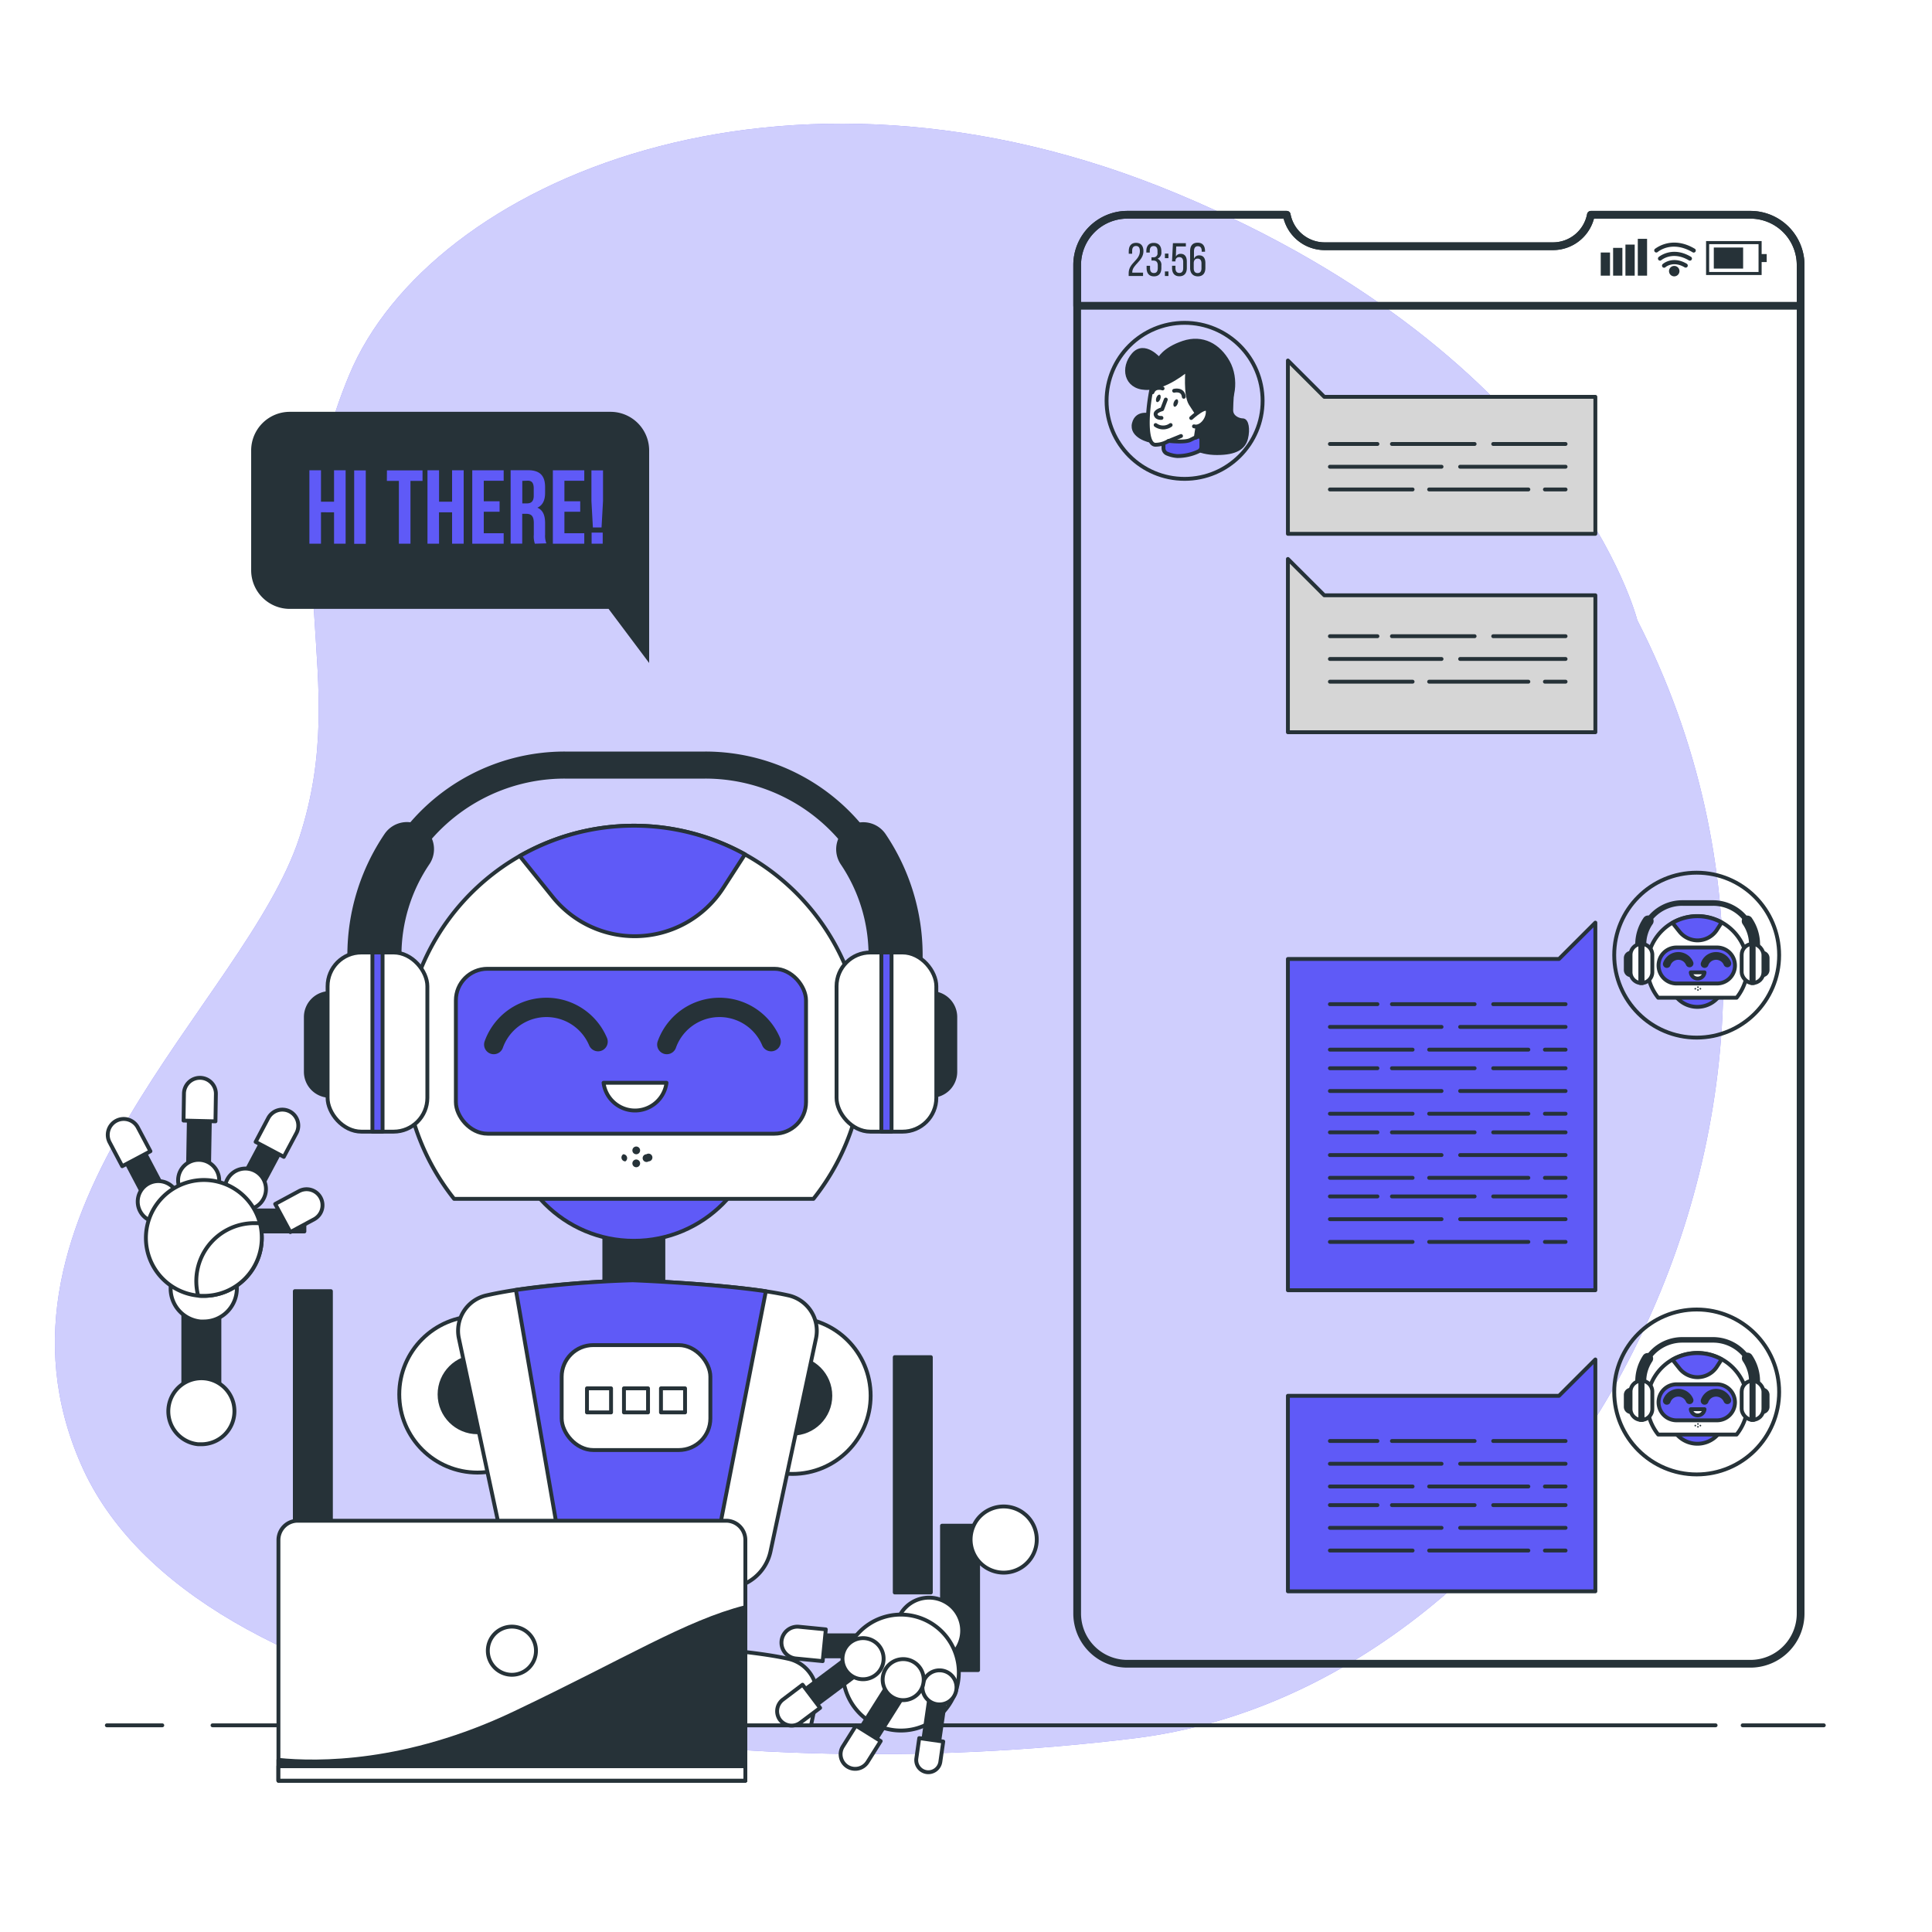 <svg class="animated" id="freepik_stories-chat-bot" xmlns="http://www.w3.org/2000/svg" viewBox="0 0 500 500" version="1.1" xmlns:xlink="http://www.w3.org/1999/xlink" xmlns:svgjs="http://svgjs.com/svgjs"><style>svg#freepik_stories-chat-bot:not(.animated) .animable {opacity: 0;}svg#freepik_stories-chat-bot.animated #freepik--speech-bubble--inject-61 {animation: 3.0s 1 forwards linear slideDown,1.5s Infinite  linear floating;animation-delay: 0s,3s;}svg#freepik_stories-chat-bot.animated #freepik--Screen--inject-61 {animation: 3.0s 1 forwards linear lightSpeedRight;animation-delay: 0s;}svg#freepik_stories-chat-bot.animated #freepik--Table--inject-61 {animation: 3.1s 1 forwards cubic-bezier(.36,-0.01,.5,1.38) zoomOut;animation-delay: 0s;}svg#freepik_stories-chat-bot.animated #freepik--Character--inject-61 {animation: 3.0s 1 forwards cubic-bezier(.36,-0.01,.5,1.38) lightSpeedLeft;animation-delay: 0s;}svg#freepik_stories-chat-bot.animated #freepik--Device--inject-61 {animation: 3.1s 1 forwards cubic-bezier(.36,-0.01,.5,1.38) slideUp;animation-delay: 0s;}            @keyframes slideDown {                0% {                    opacity: 0;                    transform: translateY(-30px);                }                100% {                    opacity: 1;                    transform: translateY(0);                }            }                    @keyframes floating {                0% {                    opacity: 1;                    transform: translateY(0px);                }                50% {                    transform: translateY(-10px);                }                100% {                    opacity: 1;                    transform: translateY(0px);                }            }                    @keyframes lightSpeedRight {              from {                transform: translate3d(50%, 0, 0) skewX(-20deg);                opacity: 0;              }              60% {                transform: skewX(10deg);                opacity: 1;              }              80% {                transform: skewX(-2deg);              }              to {                opacity: 1;                transform: translate3d(0, 0, 0);              }            }                    @keyframes zoomOut {                0% {                    opacity: 0;                    transform: scale(1.5);                }                100% {                    opacity: 1;                    transform: scale(1);                }            }                    @keyframes lightSpeedLeft {              from {                transform: translate3d(-50%, 0, 0) skewX(20deg);                opacity: 0;              }              60% {                transform: skewX(-10deg);                opacity: 1;              }              80% {                transform: skewX(2deg);              }              to {                opacity: 1;                transform: translate3d(0, 0, 0);              }            }                    @keyframes slideUp {                0% {                    opacity: 0;                    transform: translateY(30px);                }                100% {                    opacity: 1;                    transform: inherit;                }            }        </style><g id="freepik--background-simple--inject-61" class="animable animator-active" style="transform-origin: 230.111px 242.986px;"><path d="M423.72,160.48s-16.87-67.66-119-110.33S111.22,47,90.39,97s1,77-12.9,119.7S-7.82,313.48,21,379.06s163.68,84.31,272.81,70.78S488.2,286.42,423.72,160.48Z" style="fill: #5F5AF7; transform-origin: 230.111px 242.986px;" id="elshd0r18dqkd" class="animable"></path><g id="elbxupk65hj25"><path d="M423.72,160.48s-16.87-67.66-119-110.33S111.22,47,90.39,97s1,77-12.9,119.7S-7.82,313.48,21,379.06s163.68,84.31,272.81,70.78S488.2,286.42,423.72,160.48Z" style="fill: rgb(255, 255, 255); opacity: 0.7; transform-origin: 230.111px 242.986px;" class="animable" id="ele4sfwg5qdgk"></path></g></g><g id="freepik--speech-bubble--inject-61" class="animable" style="transform-origin: 116.5px 139.08px;"><path d="M158,106.58H75a10,10,0,0,0-10,10v31a10,10,0,0,0,10,10h82.5l10.5,14v-55A10,10,0,0,0,158,106.58Z" style="fill: rgb(38, 50, 56); transform-origin: 116.5px 139.08px;" id="ele89lzp0d2nh" class="animable"></path><path d="M83.07,140.71h-3v-19h3v8.13h3.38v-8.13h3v19h-3v-8.13H83.07Z" style="fill: #5F5AF7; transform-origin: 84.76px 131.21px;" id="elbllcvvzmgxm" class="animable"></path><path d="M91.66,121.74h3v19h-3Z" style="fill: #5F5AF7; transform-origin: 93.16px 131.24px;" id="elcbo7lre7ksr" class="animable"></path><path d="M100.14,121.74h9.21v2.71h-3.12v16.26h-3V124.45h-3.11Z" style="fill: #5F5AF7; transform-origin: 104.735px 131.225px;" id="elemcwo47awrn" class="animable"></path><path d="M113.63,140.71h-3v-19h3v8.13H117v-8.13h3v19h-3v-8.13h-3.39Z" style="fill: #5F5AF7; transform-origin: 115.315px 131.21px;" id="elmofdphwj02s" class="animable"></path><path d="M125.2,129.73h4.09v2.71H125.2V138h5.15v2.71h-8.13v-19h8.13v2.71H125.2Z" style="fill: #5F5AF7; transform-origin: 126.285px 131.21px;" id="el7o243za67d4" class="animable"></path><path d="M138.42,140.71a5.92,5.92,0,0,1-.27-2.33v-3c0-1.76-.59-2.41-2-2.41h-1v7.72h-3v-19h4.5c3.09,0,4.42,1.44,4.42,4.36v1.49c0,1.95-.63,3.23-2,3.85,1.49.63,2,2.06,2,4v2.93a5.53,5.53,0,0,0,.33,2.3Zm-3.25-16.26v5.83h1.17c1.11,0,1.79-.49,1.79-2V126.4c0-1.35-.46-2-1.52-2Z" style="fill: #5F5AF7; transform-origin: 136.775px 131.2px;" id="elqovyzneswhr" class="animable"></path><path d="M146.07,129.73h4.09v2.71h-4.09V138h5.14v2.71h-8.13v-19h8.13v2.71h-5.14Z" style="fill: #5F5AF7; transform-origin: 147.145px 131.21px;" id="elwv5uqmoiznr" class="animable"></path><path d="M153.44,136.51l-.38-6.86v-7.91h3v7.91l-.38,6.86Zm2.54,1.33v2.87h-2.87v-2.87Z" style="fill: #5F5AF7; transform-origin: 154.56px 131.225px;" id="elvo6wlbp0apj" class="animable"></path></g><g id="freepik--Screen--inject-61" class="animable" style="transform-origin: 372.015px 243.08px;"><path d="M298,107.58s-3.7-1.31-4.54,2,4.06,4.54,4.66,4.54,1.55-.83.95-2.74S298,107.58,298,107.58Z" style="fill: rgb(38, 50, 56); stroke: rgb(38, 50, 56); stroke-linecap: round; stroke-linejoin: round; transform-origin: 296.312px 110.722px;" id="elrdvs1tt6lu" class="animable"></path><path d="M319,99.46s-.36,4.78-.36,6.69,2,2.63,3,2.63,1.44,2.27.84,4.66-2.63,3.82-7.53,3.82-7.88-2.15-8-3.7,1.07-8.25,3.11-10S319,99.46,319,99.46Z" style="fill: rgb(38, 50, 56); stroke: rgb(38, 50, 56); stroke-linecap: round; stroke-linejoin: round; transform-origin: 314.847px 108.36px;" id="ellmn9bbqpn4" class="animable"></path><path d="M301.11,114.15V116a1.52,1.52,0,0,0,.89,1.38,8.51,8.51,0,0,0,2.7.65,12.83,12.83,0,0,0,5.42-1.2,1.3,1.3,0,0,0,.79-1.2v-1.93a.72.72,0,0,0-1-.65l-.39.2S303.62,114,301.11,114.15Z" style="fill: #5F5AF7; stroke: rgb(38, 50, 56); stroke-linecap: round; stroke-linejoin: round; transform-origin: 306.01px 115.512px;" id="eluh0mueso83" class="animable"></path><path d="M298.49,98.5a50.45,50.45,0,0,0-1.32,8c-.36,4.42,0,8.48,1.79,8.6a6.48,6.48,0,0,0,3.47-1s4.18.48,5.61-.23l1.44-.72,1.07-7s.12-10.87-1.91-11.59S298.49,98.5,298.49,98.5Z" style="fill: rgb(255, 255, 255); stroke: rgb(38, 50, 56); stroke-linecap: round; stroke-linejoin: round; transform-origin: 303.798px 104.792px;" id="elfrmeqy1iy7" class="animable"></path><path d="M301.71,103.4l-.95,2.51s-1.92.48-1.68,1.43,1.51.81,1.51.81" style="fill: none; stroke: rgb(38, 50, 56); stroke-linecap: round; stroke-linejoin: round; transform-origin: 300.385px 105.779px;" id="el6d4hf7jy2dd" class="animable"></path><path d="M304.78,104.49c-.19.52-.58.86-.85.76s-.35-.61-.15-1.14.58-.87.86-.76S305,104,304.78,104.49Z" style="fill: rgb(38, 50, 56); transform-origin: 304.287px 104.298px;" id="elxa949cru7k" class="animable"></path><path d="M300.28,103.28c-.2.53-.58.87-.86.77s-.34-.62-.15-1.14.58-.87.86-.77S300.47,102.76,300.28,103.28Z" style="fill: rgb(38, 50, 56); transform-origin: 299.775px 103.095px;" id="ely9gp10phnkb" class="animable"></path><path d="M303.86,101.13s2.27-.6,2.51,1.56" style="fill: none; stroke: rgb(38, 50, 56); stroke-linecap: round; stroke-linejoin: round; transform-origin: 305.115px 101.872px;" id="eljjn5up1uazg" class="animable"></path><path d="M300.88,100.53s-2-.71-2.63,1" style="fill: none; stroke: rgb(38, 50, 56); stroke-linecap: round; stroke-linejoin: round; transform-origin: 299.565px 100.957px;" id="elczmxsckg9kf" class="animable"></path><line x1="302.43" y1="114.15" x2="305.65" y2="112.84" style="fill: none; stroke: rgb(38, 50, 56); stroke-linecap: round; stroke-linejoin: round; transform-origin: 304.04px 113.495px;" id="eluz3o6nge46" class="animable"></line><path d="M300,93s-3.82-4.54-6.69-1.2-2,8.37,3.11,8.61,10.87-4.78,10.87-4.78-.6,6.57.83,8.84,2.51,3.82,2.51,3.82,2,1.31,5.38-1.31,4.18-9,1.79-13.27-6.57-6.69-11.59-5S300,93,300,93Z" style="fill: rgb(38, 50, 56); stroke: rgb(38, 50, 56); stroke-linecap: round; stroke-linejoin: round; transform-origin: 305.431px 98.392px;" id="el4umedkq9lij" class="animable"></path><path d="M308.28,108.18s4.3-3.94,4.3-1.67-2,4.3-3.58,3.82" style="fill: rgb(255, 255, 255); stroke: rgb(38, 50, 56); stroke-linecap: round; stroke-linejoin: round; transform-origin: 310.43px 108.103px;" id="elpeywhtplx5p" class="animable"></path><path d="M299.08,110a3.32,3.32,0,0,0,3.88,0" style="fill: none; stroke: rgb(38, 50, 56); stroke-linecap: round; stroke-linejoin: round; transform-origin: 301.02px 110.313px;" id="elylagcqlbyh" class="animable"></path><g id="elc3z3p1801el"><circle cx="306.57" cy="103.74" r="20.19" style="fill: none; stroke: rgb(38, 50, 56); stroke-linecap: round; stroke-linejoin: round; transform-origin: 306.57px 103.74px; transform: rotate(-46.78deg);" class="animable" id="elkejvf73tmsf"></circle></g><g id="el1b4pfbnlltd"><circle cx="439.1" cy="247.19" r="21.34" style="fill: none; stroke: rgb(38, 50, 56); stroke-linecap: round; stroke-linejoin: round; transform-origin: 439.1px 247.19px; transform: rotate(-13.16deg);" class="animable" id="elbz12knxhxw"></circle></g><path d="M446.38,253.48a7.1,7.1,0,1,1-7.1-7.1A7.1,7.1,0,0,1,446.38,253.48Z" style="fill: #5F5AF7; stroke: rgb(38, 50, 56); stroke-linecap: round; stroke-linejoin: round; transform-origin: 439.28px 253.48px;" id="ellub5xarn5pi" class="animable"></path><path d="M449.43,258.21a13,13,0,1,0-20.29,0Z" style="fill: rgb(255, 255, 255); stroke: rgb(38, 50, 56); stroke-linecap: round; stroke-linejoin: round; transform-origin: 439.285px 247.646px;" id="elkgz2nq2blah" class="animable"></path><path d="M444.35,254.53H433.89a4.66,4.66,0,0,1-4.66-4.66h0a4.65,4.65,0,0,1,4.66-4.66h10.46a4.65,4.65,0,0,1,4.66,4.66h0A4.66,4.66,0,0,1,444.35,254.53Z" style="fill: #5F5AF7; stroke: rgb(38, 50, 56); stroke-linecap: round; stroke-linejoin: round; transform-origin: 439.12px 249.87px;" id="elnel5khncsy" class="animable"></path><path d="M431.37,249.49a3.16,3.16,0,0,1,5.89-.16" style="fill: none; stroke: rgb(38, 50, 56); stroke-linecap: round; stroke-linejoin: round; stroke-width: 2px; transform-origin: 434.315px 248.441px;" id="el991opsfs5vj" class="animable"></path><path d="M441.15,249.49a3.16,3.16,0,0,1,5.89-.16" style="fill: none; stroke: rgb(38, 50, 56); stroke-linecap: round; stroke-linejoin: round; stroke-width: 2px; transform-origin: 444.095px 248.441px;" id="elb8wr76xuay" class="animable"></path><path d="M437.57,251.65a1.79,1.79,0,0,0,3.56,0Z" style="fill: rgb(255, 255, 255); stroke: rgb(38, 50, 56); stroke-linecap: round; stroke-linejoin: round; transform-origin: 439.35px 252.451px;" id="el559og24syhq" class="animable"></path><path d="M456.09,252.39h0a1.36,1.36,0,0,1-1.36-1.36v-3.09a1.36,1.36,0,0,1,1.36-1.36h0a1.36,1.36,0,0,1,1.36,1.36V251A1.36,1.36,0,0,1,456.09,252.39Z" style="fill: rgb(38, 50, 56); stroke: rgb(38, 50, 56); stroke-linecap: round; stroke-linejoin: round; transform-origin: 456.09px 249.485px;" id="elyj86zgwxd2b" class="animable"></path><path d="M422.11,252.39h0a1.36,1.36,0,0,1-1.36-1.36v-3.09a1.36,1.36,0,0,1,1.36-1.36h0a1.36,1.36,0,0,1,1.36,1.36V251A1.36,1.36,0,0,1,422.11,252.39Z" style="fill: rgb(38, 50, 56); stroke: rgb(38, 50, 56); stroke-linecap: round; stroke-linejoin: round; transform-origin: 422.11px 249.485px;" id="el3ve5ih0j5mn" class="animable"></path><path d="M424.62,248.13a1.43,1.43,0,0,1-1.42-1.43v-2.24a12.12,12.12,0,0,1,2.08-6.81,1.43,1.43,0,1,1,2.36,1.6,9.27,9.27,0,0,0-1.59,5.21v2.24A1.43,1.43,0,0,1,424.62,248.13Z" style="fill: rgb(38, 50, 56); transform-origin: 425.576px 242.529px;" id="elpvyqch6vac" class="animable"></path><path d="M452.24,239.17a.7.7,0,0,1-.59-.32,10,10,0,0,0-8.33-4.43h-7.94a10,10,0,0,0-8.33,4.43.72.72,0,0,1-1,.19.71.71,0,0,1-.19-1,11.45,11.45,0,0,1,9.51-5.06h7.94a11.46,11.46,0,0,1,9.52,5.07.71.71,0,0,1-.2,1A.72.72,0,0,1,452.24,239.17Z" style="fill: rgb(38, 50, 56); transform-origin: 439.343px 236.075px;" id="elg6kex1ekdwu" class="animable"></path><path d="M454.08,248.13a1.43,1.43,0,0,1-1.43-1.43v-2.24a9.27,9.27,0,0,0-1.59-5.21,1.43,1.43,0,1,1,2.37-1.59,12.08,12.08,0,0,1,2.07,6.8v2.24A1.43,1.43,0,0,1,454.08,248.13Z" style="fill: rgb(38, 50, 56); transform-origin: 453.132px 242.539px;" id="elu4d12cthv3b" class="animable"></path><path d="M424.8,254.41h0a2.82,2.82,0,0,1-2.82-2.82v-4.48a2.82,2.82,0,0,1,2.82-2.82h0a2.82,2.82,0,0,1,2.82,2.82v4.48A2.82,2.82,0,0,1,424.8,254.41Z" style="fill: rgb(255, 255, 255); stroke: rgb(38, 50, 56); stroke-linecap: round; stroke-linejoin: round; transform-origin: 424.8px 249.35px;" id="elnchqkom6ogo" class="animable"></path><rect x="424.51" y="244.29" width="0.58" height="10.12" style="fill: #5F5AF7; stroke: rgb(38, 50, 56); stroke-linecap: round; stroke-linejoin: round; transform-origin: 424.8px 249.35px;" id="el1bp7mb5kxa" class="animable"></rect><rect x="450.74" y="244.29" width="5.64" height="10.12" rx="2.82" style="fill: rgb(255, 255, 255); stroke: rgb(38, 50, 56); stroke-linecap: round; stroke-linejoin: round; transform-origin: 453.56px 249.35px;" id="el1pgkkdcjwmxh" class="animable"></rect><rect x="453.27" y="244.29" width="0.58" height="10.12" style="fill: #5F5AF7; stroke: rgb(38, 50, 56); stroke-linecap: round; stroke-linejoin: round; transform-origin: 453.56px 249.35px;" id="eldd6ef6lv3h" class="animable"></rect><path d="M439.33,243.37h0a6,6,0,0,0,5-2.72l1.23-1.91a12.95,12.95,0,0,0-12.72.1l1.84,2.3A6,6,0,0,0,439.33,243.37Z" style="fill: #5F5AF7; stroke: rgb(38, 50, 56); stroke-linecap: round; stroke-linejoin: round; transform-origin: 439.2px 240.245px;" id="ell0i2yenjo9" class="animable"></path><circle cx="439.43" cy="255.47" r="0.21" style="fill: rgb(38, 50, 56); transform-origin: 439.43px 255.47px;" id="elswt1zeloy1" class="animable"></circle><path d="M439.64,256.2a.21.21,0,0,0-.21-.2.2.2,0,0,0-.21.2.21.21,0,0,0,.21.21A.21.21,0,0,0,439.64,256.2Z" style="fill: rgb(38, 50, 56); transform-origin: 439.43px 256.205px;" id="el6l9upzqlizj" class="animable"></path><path d="M438.81,256.09a.21.21,0,0,0,.14-.26.23.23,0,0,0-.27-.14.21.21,0,0,0-.14.26A.23.23,0,0,0,438.81,256.09Z" style="fill: rgb(38, 50, 56); transform-origin: 438.745px 255.89px;" id="elqv19exfvhb" class="animable"></path><path d="M440.12,256.09a.21.21,0,0,0,.14-.26.22.22,0,0,0-.27-.14.2.2,0,0,0-.13.26A.21.21,0,0,0,440.12,256.09Z" style="fill: rgb(38, 50, 56); transform-origin: 440.058px 255.89px;" id="elkybelypsg8" class="animable"></path><polygon points="412.88 138.15 333.31 138.15 333.31 102.7 333.31 93.3 342.72 102.7 412.88 102.7 412.88 138.15" style="fill: rgb(214, 214, 214); stroke: rgb(38, 50, 56); stroke-linecap: round; stroke-linejoin: round; transform-origin: 373.095px 115.725px;" id="el30v4kvwf4je" class="animable"></polygon><polygon points="412.88 189.5 333.31 189.5 333.31 154.06 333.31 144.66 342.72 154.06 412.88 154.06 412.88 189.5" style="fill: rgb(214, 214, 214); stroke: rgb(38, 50, 56); stroke-linecap: round; stroke-linejoin: round; transform-origin: 373.095px 167.08px;" id="elnrpin9njt" class="animable"></polygon><line x1="386.44" y1="114.9" x2="405.17" y2="114.9" style="fill: none; stroke: rgb(38, 50, 56); stroke-linecap: round; stroke-linejoin: round; transform-origin: 395.805px 114.9px;" id="elktdotldpeho" class="animable"></line><line x1="360.23" y1="114.9" x2="381.63" y2="114.9" style="fill: none; stroke: rgb(38, 50, 56); stroke-linecap: round; stroke-linejoin: round; transform-origin: 370.93px 114.9px;" id="elt1hr7tq7bre" class="animable"></line><line x1="344.18" y1="114.9" x2="356.48" y2="114.9" style="fill: none; stroke: rgb(38, 50, 56); stroke-linecap: round; stroke-linejoin: round; transform-origin: 350.33px 114.9px;" id="elbul2rhn97i" class="animable"></line><line x1="377.88" y1="120.79" x2="405.17" y2="120.79" style="fill: none; stroke: rgb(38, 50, 56); stroke-linecap: round; stroke-linejoin: round; transform-origin: 391.525px 120.79px;" id="el3hdhkclu61" class="animable"></line><line x1="344.18" y1="120.79" x2="373.07" y2="120.79" style="fill: none; stroke: rgb(38, 50, 56); stroke-linecap: round; stroke-linejoin: round; transform-origin: 358.625px 120.79px;" id="ela8cltxajhe" class="animable"></line><line x1="399.82" y1="126.67" x2="405.17" y2="126.67" style="fill: none; stroke: rgb(38, 50, 56); stroke-linecap: round; stroke-linejoin: round; transform-origin: 402.495px 126.67px;" id="elbd396gwmjr" class="animable"></line><line x1="369.86" y1="126.67" x2="395.54" y2="126.67" style="fill: none; stroke: rgb(38, 50, 56); stroke-linecap: round; stroke-linejoin: round; transform-origin: 382.7px 126.67px;" id="eltm7b22fz4hq" class="animable"></line><line x1="344.18" y1="126.67" x2="365.58" y2="126.67" style="fill: none; stroke: rgb(38, 50, 56); stroke-linecap: round; stroke-linejoin: round; transform-origin: 354.88px 126.67px;" id="elj2i3vvk2nr" class="animable"></line><line x1="386.44" y1="164.65" x2="405.17" y2="164.65" style="fill: none; stroke: rgb(38, 50, 56); stroke-linecap: round; stroke-linejoin: round; transform-origin: 395.805px 164.65px;" id="elxpiiko6sj2n" class="animable"></line><line x1="360.23" y1="164.65" x2="381.63" y2="164.65" style="fill: none; stroke: rgb(38, 50, 56); stroke-linecap: round; stroke-linejoin: round; transform-origin: 370.93px 164.65px;" id="elnbrubkfwvei" class="animable"></line><line x1="344.18" y1="164.65" x2="356.48" y2="164.65" style="fill: none; stroke: rgb(38, 50, 56); stroke-linecap: round; stroke-linejoin: round; transform-origin: 350.33px 164.65px;" id="elp9lbco47cqm" class="animable"></line><line x1="377.88" y1="170.54" x2="405.17" y2="170.54" style="fill: none; stroke: rgb(38, 50, 56); stroke-linecap: round; stroke-linejoin: round; transform-origin: 391.525px 170.54px;" id="elpi5ufj3fhna" class="animable"></line><line x1="344.18" y1="170.54" x2="373.07" y2="170.54" style="fill: none; stroke: rgb(38, 50, 56); stroke-linecap: round; stroke-linejoin: round; transform-origin: 358.625px 170.54px;" id="elrpz8breqrc" class="animable"></line><line x1="399.82" y1="176.42" x2="405.17" y2="176.42" style="fill: none; stroke: rgb(38, 50, 56); stroke-linecap: round; stroke-linejoin: round; transform-origin: 402.495px 176.42px;" id="eluu69b13c16d" class="animable"></line><line x1="369.86" y1="176.42" x2="395.54" y2="176.42" style="fill: none; stroke: rgb(38, 50, 56); stroke-linecap: round; stroke-linejoin: round; transform-origin: 382.7px 176.42px;" id="elt47zs29m7i" class="animable"></line><line x1="344.18" y1="176.42" x2="365.58" y2="176.42" style="fill: none; stroke: rgb(38, 50, 56); stroke-linecap: round; stroke-linejoin: round; transform-origin: 354.88px 176.42px;" id="el29l49e3h6ej" class="animable"></line><polygon points="333.31 333.91 412.88 333.91 412.88 248.18 412.88 238.78 403.47 248.18 333.31 248.18 333.31 333.91" style="fill: #5F5AF7; stroke: rgb(38, 50, 56); stroke-linecap: round; stroke-linejoin: round; transform-origin: 373.095px 286.345px;" id="elu9ghhxcyyzr" class="animable"></polygon><line x1="386.44" y1="259.88" x2="405.17" y2="259.88" style="fill: none; stroke: rgb(38, 50, 56); stroke-linecap: round; stroke-linejoin: round; transform-origin: 395.805px 259.88px;" id="elky9w7kqsjll" class="animable"></line><line x1="360.23" y1="259.88" x2="381.63" y2="259.88" style="fill: none; stroke: rgb(38, 50, 56); stroke-linecap: round; stroke-linejoin: round; transform-origin: 370.93px 259.88px;" id="eleityv8etozb" class="animable"></line><line x1="344.18" y1="259.88" x2="356.48" y2="259.88" style="fill: none; stroke: rgb(38, 50, 56); stroke-linecap: round; stroke-linejoin: round; transform-origin: 350.33px 259.88px;" id="elouc6qd7j94b" class="animable"></line><line x1="377.88" y1="265.76" x2="405.17" y2="265.76" style="fill: none; stroke: rgb(38, 50, 56); stroke-linecap: round; stroke-linejoin: round; transform-origin: 391.525px 265.76px;" id="elqllw8viduw" class="animable"></line><line x1="344.18" y1="265.76" x2="373.07" y2="265.76" style="fill: none; stroke: rgb(38, 50, 56); stroke-linecap: round; stroke-linejoin: round; transform-origin: 358.625px 265.76px;" id="el88dlv7sc46w" class="animable"></line><line x1="399.82" y1="271.65" x2="405.17" y2="271.65" style="fill: none; stroke: rgb(38, 50, 56); stroke-linecap: round; stroke-linejoin: round; transform-origin: 402.495px 271.65px;" id="elaajf6tkth1g" class="animable"></line><line x1="369.86" y1="271.65" x2="395.54" y2="271.65" style="fill: none; stroke: rgb(38, 50, 56); stroke-linecap: round; stroke-linejoin: round; transform-origin: 382.7px 271.65px;" id="elj7t2139kbk" class="animable"></line><line x1="344.18" y1="271.65" x2="365.58" y2="271.65" style="fill: none; stroke: rgb(38, 50, 56); stroke-linecap: round; stroke-linejoin: round; transform-origin: 354.88px 271.65px;" id="elvy1ww4ofcd" class="animable"></line><line x1="386.44" y1="276.46" x2="405.17" y2="276.46" style="fill: none; stroke: rgb(38, 50, 56); stroke-linecap: round; stroke-linejoin: round; transform-origin: 395.805px 276.46px;" id="el2knvqrzk7vp" class="animable"></line><line x1="360.23" y1="276.46" x2="381.63" y2="276.46" style="fill: none; stroke: rgb(38, 50, 56); stroke-linecap: round; stroke-linejoin: round; transform-origin: 370.93px 276.46px;" id="ela6wto4bfqh9" class="animable"></line><line x1="344.18" y1="276.46" x2="356.48" y2="276.46" style="fill: none; stroke: rgb(38, 50, 56); stroke-linecap: round; stroke-linejoin: round; transform-origin: 350.33px 276.46px;" id="ellnpdv80kv5" class="animable"></line><line x1="377.88" y1="282.35" x2="405.17" y2="282.35" style="fill: none; stroke: rgb(38, 50, 56); stroke-linecap: round; stroke-linejoin: round; transform-origin: 391.525px 282.35px;" id="eli4z0j6wykra" class="animable"></line><line x1="344.18" y1="282.35" x2="373.07" y2="282.35" style="fill: none; stroke: rgb(38, 50, 56); stroke-linecap: round; stroke-linejoin: round; transform-origin: 358.625px 282.35px;" id="el2r25elw7uac" class="animable"></line><line x1="399.82" y1="288.23" x2="405.17" y2="288.23" style="fill: none; stroke: rgb(38, 50, 56); stroke-linecap: round; stroke-linejoin: round; transform-origin: 402.495px 288.23px;" id="eln4017ag0v3c" class="animable"></line><line x1="369.86" y1="288.23" x2="395.54" y2="288.23" style="fill: none; stroke: rgb(38, 50, 56); stroke-linecap: round; stroke-linejoin: round; transform-origin: 382.7px 288.23px;" id="eldvvt9e740b5" class="animable"></line><line x1="344.18" y1="288.23" x2="365.58" y2="288.23" style="fill: none; stroke: rgb(38, 50, 56); stroke-linecap: round; stroke-linejoin: round; transform-origin: 354.88px 288.23px;" id="elujij0lmuear" class="animable"></line><line x1="386.44" y1="293.05" x2="405.17" y2="293.05" style="fill: none; stroke: rgb(38, 50, 56); stroke-linecap: round; stroke-linejoin: round; transform-origin: 395.805px 293.05px;" id="el5pthkeboq9f" class="animable"></line><line x1="360.23" y1="293.05" x2="381.63" y2="293.05" style="fill: none; stroke: rgb(38, 50, 56); stroke-linecap: round; stroke-linejoin: round; transform-origin: 370.93px 293.05px;" id="eliocao7he3c" class="animable"></line><line x1="344.18" y1="293.05" x2="356.48" y2="293.05" style="fill: none; stroke: rgb(38, 50, 56); stroke-linecap: round; stroke-linejoin: round; transform-origin: 350.33px 293.05px;" id="el86f29z71uea" class="animable"></line><line x1="377.88" y1="298.93" x2="405.17" y2="298.93" style="fill: none; stroke: rgb(38, 50, 56); stroke-linecap: round; stroke-linejoin: round; transform-origin: 391.525px 298.93px;" id="elk5mp434aqpa" class="animable"></line><line x1="344.18" y1="298.93" x2="373.07" y2="298.93" style="fill: none; stroke: rgb(38, 50, 56); stroke-linecap: round; stroke-linejoin: round; transform-origin: 358.625px 298.93px;" id="elu9flqdfu83b" class="animable"></line><line x1="399.82" y1="304.82" x2="405.17" y2="304.82" style="fill: none; stroke: rgb(38, 50, 56); stroke-linecap: round; stroke-linejoin: round; transform-origin: 402.495px 304.82px;" id="el3x33vs43kv6" class="animable"></line><line x1="369.86" y1="304.82" x2="395.54" y2="304.82" style="fill: none; stroke: rgb(38, 50, 56); stroke-linecap: round; stroke-linejoin: round; transform-origin: 382.7px 304.82px;" id="el4vin58owjsv" class="animable"></line><line x1="344.18" y1="304.82" x2="365.58" y2="304.82" style="fill: none; stroke: rgb(38, 50, 56); stroke-linecap: round; stroke-linejoin: round; transform-origin: 354.88px 304.82px;" id="el0a0jom1ft7vi" class="animable"></line><line x1="386.44" y1="309.63" x2="405.17" y2="309.63" style="fill: none; stroke: rgb(38, 50, 56); stroke-linecap: round; stroke-linejoin: round; transform-origin: 395.805px 309.63px;" id="elmgdqkyb19d" class="animable"></line><line x1="360.23" y1="309.63" x2="381.63" y2="309.63" style="fill: none; stroke: rgb(38, 50, 56); stroke-linecap: round; stroke-linejoin: round; transform-origin: 370.93px 309.63px;" id="elujucxebzz4f" class="animable"></line><line x1="344.18" y1="309.63" x2="356.48" y2="309.63" style="fill: none; stroke: rgb(38, 50, 56); stroke-linecap: round; stroke-linejoin: round; transform-origin: 350.33px 309.63px;" id="elg4o8tsuvy28" class="animable"></line><line x1="377.88" y1="315.52" x2="405.17" y2="315.52" style="fill: none; stroke: rgb(38, 50, 56); stroke-linecap: round; stroke-linejoin: round; transform-origin: 391.525px 315.52px;" id="elhzt5hjxr4jb" class="animable"></line><line x1="344.18" y1="315.52" x2="373.07" y2="315.52" style="fill: none; stroke: rgb(38, 50, 56); stroke-linecap: round; stroke-linejoin: round; transform-origin: 358.625px 315.52px;" id="el62d47wc835d" class="animable"></line><line x1="399.82" y1="321.4" x2="405.17" y2="321.4" style="fill: none; stroke: rgb(38, 50, 56); stroke-linecap: round; stroke-linejoin: round; transform-origin: 402.495px 321.4px;" id="elh4hdd5ckagp" class="animable"></line><line x1="369.86" y1="321.4" x2="395.54" y2="321.4" style="fill: none; stroke: rgb(38, 50, 56); stroke-linecap: round; stroke-linejoin: round; transform-origin: 382.7px 321.4px;" id="elf90kreinwwb" class="animable"></line><line x1="344.18" y1="321.4" x2="365.58" y2="321.4" style="fill: none; stroke: rgb(38, 50, 56); stroke-linecap: round; stroke-linejoin: round; transform-origin: 354.88px 321.4px;" id="eln946z3tyu2m" class="animable"></line><circle cx="439.1" cy="360.24" r="21.34" style="fill: none; stroke: rgb(38, 50, 56); stroke-linecap: round; stroke-linejoin: round; transform-origin: 439.1px 360.24px;" id="elwknjc5pcj3" class="animable"></circle><path d="M446.38,366.53a7.1,7.1,0,1,1-7.1-7.09A7.1,7.1,0,0,1,446.38,366.53Z" style="fill: #5F5AF7; stroke: rgb(38, 50, 56); stroke-linecap: round; stroke-linejoin: round; transform-origin: 439.28px 366.54px;" id="el84yo4mpu699" class="animable"></path><path d="M449.43,371.26a13,13,0,1,0-20.29,0Z" style="fill: rgb(255, 255, 255); stroke: rgb(38, 50, 56); stroke-linecap: round; stroke-linejoin: round; transform-origin: 439.285px 360.696px;" id="eln3zlmxwiiyo" class="animable"></path><path d="M444.35,367.58H433.89a4.66,4.66,0,0,1-4.66-4.66h0a4.66,4.66,0,0,1,4.66-4.66h10.46a4.66,4.66,0,0,1,4.66,4.66h0A4.66,4.66,0,0,1,444.35,367.58Z" style="fill: #5F5AF7; stroke: rgb(38, 50, 56); stroke-linecap: round; stroke-linejoin: round; transform-origin: 439.12px 362.92px;" id="el0wz9xfo4wb9" class="animable"></path><path d="M431.37,362.54a3.16,3.16,0,0,1,5.89-.16" style="fill: none; stroke: rgb(38, 50, 56); stroke-linecap: round; stroke-linejoin: round; stroke-width: 2px; transform-origin: 434.315px 361.491px;" id="el0alim71xnejr" class="animable"></path><path d="M441.15,362.54a3.16,3.16,0,0,1,5.89-.16" style="fill: none; stroke: rgb(38, 50, 56); stroke-linecap: round; stroke-linejoin: round; stroke-width: 2px; transform-origin: 444.095px 361.491px;" id="elthywh70jjbb" class="animable"></path><path d="M437.57,364.7a1.79,1.79,0,0,0,3.56,0Z" style="fill: rgb(255, 255, 255); stroke: rgb(38, 50, 56); stroke-linecap: round; stroke-linejoin: round; transform-origin: 439.35px 365.501px;" id="elnhflvvyupx" class="animable"></path><path d="M456.09,365.44h0a1.36,1.36,0,0,1-1.36-1.36V361a1.36,1.36,0,0,1,1.36-1.36h0a1.36,1.36,0,0,1,1.36,1.36v3.09A1.36,1.36,0,0,1,456.09,365.44Z" style="fill: rgb(38, 50, 56); stroke: rgb(38, 50, 56); stroke-linecap: round; stroke-linejoin: round; transform-origin: 456.09px 362.54px;" id="elerjizu5j084" class="animable"></path><path d="M422.11,365.44h0a1.36,1.36,0,0,1-1.36-1.36V361a1.36,1.36,0,0,1,1.36-1.36h0a1.36,1.36,0,0,1,1.36,1.36v3.09A1.36,1.36,0,0,1,422.11,365.44Z" style="fill: rgb(38, 50, 56); stroke: rgb(38, 50, 56); stroke-linecap: round; stroke-linejoin: round; transform-origin: 422.11px 362.54px;" id="eljc1qhm4gi5" class="animable"></path><path d="M424.62,361.19a1.43,1.43,0,0,1-1.42-1.43v-2.25a12.14,12.14,0,0,1,2.08-6.81,1.43,1.43,0,0,1,2.36,1.6,9.27,9.27,0,0,0-1.59,5.21v2.25A1.43,1.43,0,0,1,424.62,361.19Z" style="fill: rgb(38, 50, 56); transform-origin: 425.514px 355.676px;" id="elg68szxaxbgm" class="animable"></path><path d="M452.24,352.22a.72.72,0,0,1-.59-.31,10,10,0,0,0-8.33-4.44h-7.94a10.06,10.06,0,0,0-8.33,4.43.71.71,0,0,1-1.18-.8,11.45,11.45,0,0,1,9.51-5.06h7.94a11.48,11.48,0,0,1,9.52,5.07.71.71,0,0,1-.2,1A.72.72,0,0,1,452.24,352.22Z" style="fill: rgb(38, 50, 56); transform-origin: 439.357px 349.13px;" id="elieul77qd9ql" class="animable"></path><path d="M454.08,361.19a1.43,1.43,0,0,1-1.43-1.43v-2.25a9.26,9.26,0,0,0-1.59-5.2,1.43,1.43,0,1,1,2.37-1.6,12.1,12.1,0,0,1,2.07,6.8v2.25A1.43,1.43,0,0,1,454.08,361.19Z" style="fill: rgb(38, 50, 56); transform-origin: 453.15px 355.624px;" id="el1svetnr9gh" class="animable"></path><path d="M424.8,367.47h0a2.82,2.82,0,0,1-2.82-2.82v-4.49a2.82,2.82,0,0,1,2.82-2.82h0a2.82,2.82,0,0,1,2.82,2.82v4.49A2.83,2.83,0,0,1,424.8,367.47Z" style="fill: rgb(255, 255, 255); stroke: rgb(38, 50, 56); stroke-linecap: round; stroke-linejoin: round; transform-origin: 424.8px 362.405px;" id="elcs2jv50crqe" class="animable"></path><rect x="424.51" y="357.34" width="0.58" height="10.12" style="fill: #5F5AF7; stroke: rgb(38, 50, 56); stroke-linecap: round; stroke-linejoin: round; transform-origin: 424.8px 362.4px;" id="elwe1ve0au7r" class="animable"></rect><rect x="450.74" y="357.34" width="5.64" height="10.12" rx="2.82" style="fill: rgb(255, 255, 255); stroke: rgb(38, 50, 56); stroke-linecap: round; stroke-linejoin: round; transform-origin: 453.56px 362.4px;" id="elneajf9s4sk" class="animable"></rect><rect x="453.27" y="357.34" width="0.58" height="10.12" style="fill: #5F5AF7; stroke: rgb(38, 50, 56); stroke-linecap: round; stroke-linejoin: round; transform-origin: 453.56px 362.4px;" id="elvddck2rlqd" class="animable"></rect><path d="M439.33,356.42h0a6,6,0,0,0,5-2.72l1.23-1.9a13,13,0,0,0-12.72.09l1.84,2.3A6,6,0,0,0,439.33,356.42Z" style="fill: #5F5AF7; stroke: rgb(38, 50, 56); stroke-linecap: round; stroke-linejoin: round; transform-origin: 439.2px 353.301px;" id="elm3liq57s07a" class="animable"></path><circle cx="439.43" cy="368.52" r="0.21" style="fill: rgb(38, 50, 56); transform-origin: 439.43px 368.52px;" id="elw0bo406nhlr" class="animable"></circle><circle cx="439.43" cy="369.26" r="0.21" style="fill: rgb(38, 50, 56); transform-origin: 439.43px 369.26px;" id="elsxi7qld4ee" class="animable"></circle><path d="M438.81,369.14a.21.21,0,0,0,.14-.26.23.23,0,0,0-.27-.14.22.22,0,0,0-.14.26A.21.21,0,0,0,438.81,369.14Z" style="fill: rgb(38, 50, 56); transform-origin: 438.746px 368.942px;" id="elh3b4olo2j2o" class="animable"></path><path d="M440.12,369.14a.21.21,0,0,0,.14-.26.22.22,0,0,0-.27-.14.2.2,0,0,0-.13.26A.2.2,0,0,0,440.12,369.14Z" style="fill: rgb(38, 50, 56); transform-origin: 440.058px 368.941px;" id="elepld3e1cgwe" class="animable"></path><polygon points="333.31 411.83 412.88 411.83 412.88 361.23 412.88 351.83 403.47 361.23 333.31 361.23 333.31 411.83" style="fill: #5F5AF7; stroke: rgb(38, 50, 56); stroke-linecap: round; stroke-linejoin: round; transform-origin: 373.095px 381.83px;" id="el1oe1w8ef73l" class="animable"></polygon><line x1="386.44" y1="372.93" x2="405.17" y2="372.93" style="fill: none; stroke: rgb(38, 50, 56); stroke-linecap: round; stroke-linejoin: round; transform-origin: 395.805px 372.93px;" id="elam7v4pm8cgh" class="animable"></line><line x1="360.23" y1="372.93" x2="381.63" y2="372.93" style="fill: none; stroke: rgb(38, 50, 56); stroke-linecap: round; stroke-linejoin: round; transform-origin: 370.93px 372.93px;" id="elpq741i4iino" class="animable"></line><line x1="344.18" y1="372.93" x2="356.48" y2="372.93" style="fill: none; stroke: rgb(38, 50, 56); stroke-linecap: round; stroke-linejoin: round; transform-origin: 350.33px 372.93px;" id="elblqbwrj71r" class="animable"></line><line x1="377.88" y1="378.82" x2="405.17" y2="378.82" style="fill: none; stroke: rgb(38, 50, 56); stroke-linecap: round; stroke-linejoin: round; transform-origin: 391.525px 378.82px;" id="elagn1sv2902f" class="animable"></line><line x1="344.18" y1="378.82" x2="373.07" y2="378.82" style="fill: none; stroke: rgb(38, 50, 56); stroke-linecap: round; stroke-linejoin: round; transform-origin: 358.625px 378.82px;" id="elcdhhn2uodiu" class="animable"></line><line x1="399.82" y1="384.7" x2="405.17" y2="384.7" style="fill: none; stroke: rgb(38, 50, 56); stroke-linecap: round; stroke-linejoin: round; transform-origin: 402.495px 384.7px;" id="el61g2aglw2wo" class="animable"></line><line x1="369.86" y1="384.7" x2="395.54" y2="384.7" style="fill: none; stroke: rgb(38, 50, 56); stroke-linecap: round; stroke-linejoin: round; transform-origin: 382.7px 384.7px;" id="elxj6ivwnhuy" class="animable"></line><line x1="344.18" y1="384.7" x2="365.58" y2="384.7" style="fill: none; stroke: rgb(38, 50, 56); stroke-linecap: round; stroke-linejoin: round; transform-origin: 354.88px 384.7px;" id="elbxnc53t91i5" class="animable"></line><line x1="386.44" y1="389.52" x2="405.17" y2="389.52" style="fill: none; stroke: rgb(38, 50, 56); stroke-linecap: round; stroke-linejoin: round; transform-origin: 395.805px 389.52px;" id="elwzp8cwyup6" class="animable"></line><line x1="360.23" y1="389.52" x2="381.63" y2="389.52" style="fill: none; stroke: rgb(38, 50, 56); stroke-linecap: round; stroke-linejoin: round; transform-origin: 370.93px 389.52px;" id="elpnqmgnpl19" class="animable"></line><line x1="344.18" y1="389.52" x2="356.48" y2="389.52" style="fill: none; stroke: rgb(38, 50, 56); stroke-linecap: round; stroke-linejoin: round; transform-origin: 350.33px 389.52px;" id="elt6eipwolk7" class="animable"></line><line x1="377.88" y1="395.4" x2="405.17" y2="395.4" style="fill: none; stroke: rgb(38, 50, 56); stroke-linecap: round; stroke-linejoin: round; transform-origin: 391.525px 395.4px;" id="el63yfzc0u1fi" class="animable"></line><line x1="344.18" y1="395.4" x2="373.07" y2="395.4" style="fill: none; stroke: rgb(38, 50, 56); stroke-linecap: round; stroke-linejoin: round; transform-origin: 358.625px 395.4px;" id="ellyc9r9phqh" class="animable"></line><line x1="399.82" y1="401.28" x2="405.17" y2="401.28" style="fill: none; stroke: rgb(38, 50, 56); stroke-linecap: round; stroke-linejoin: round; transform-origin: 402.495px 401.28px;" id="elz7jl2cmt54" class="animable"></line><line x1="369.86" y1="401.28" x2="395.54" y2="401.28" style="fill: none; stroke: rgb(38, 50, 56); stroke-linecap: round; stroke-linejoin: round; transform-origin: 382.7px 401.28px;" id="el78cu8je9zhv" class="animable"></line><line x1="344.18" y1="401.28" x2="365.58" y2="401.28" style="fill: none; stroke: rgb(38, 50, 56); stroke-linecap: round; stroke-linejoin: round; transform-origin: 354.88px 401.28px;" id="eli4ikuxblpzs" class="animable"></line><path d="M453,55.58H411.72a10,10,0,0,1-9.81,8.14h-59.1A10,10,0,0,1,333,55.58H291.77a13,13,0,0,0-13,13v349a13,13,0,0,0,13,13H453a13,13,0,0,0,13-13v-349A13,13,0,0,0,453,55.58Z" style="fill: none; stroke: rgb(38, 50, 56); stroke-linecap: round; stroke-linejoin: round; stroke-width: 2px; transform-origin: 372.385px 243.08px;" id="elvvyvvro68u" class="animable"></path><path d="M466,79.13V68.59a13,13,0,0,0-13-13H411.72a10,10,0,0,1-9.81,8.14h-59.1A10,10,0,0,1,333,55.58H291.77a13,13,0,0,0-13,13V79.13Z" style="fill: none; stroke: rgb(38, 50, 56); stroke-linecap: round; stroke-linejoin: round; stroke-width: 2px; transform-origin: 372.385px 67.355px;" id="el6ra0o5l4d6o" class="animable"></path><path d="M295.92,65c0,2.56-2.88,3.48-2.89,5.43v.13h2.79v.87H292.1V70.7C292.1,68,295,67.42,295,65c0-.88-.29-1.34-1-1.34s-1,.5-1,1.25v.75h-.88V65c0-1.3.59-2.16,1.9-2.16S295.92,63.7,295.92,65Z" style="fill: rgb(38, 50, 56); transform-origin: 294.01px 67.135px;" id="elpsjlk4nnorc" class="animable"></path><path d="M300.56,65v.22a1.68,1.68,0,0,1-1,1.74,1.68,1.68,0,0,1,1,1.76v.65c0,1.3-.61,2.15-1.91,2.15s-1.91-.85-1.91-2.15v-.58h.89v.64c0,.77.31,1.23,1,1.23s1-.45,1-1.31v-.65c0-.84-.36-1.24-1.07-1.27H298v-.84h.56a1,1,0,0,0,1-1.17V65c0-.87-.31-1.32-1-1.32s-1,.47-1,1.24v.44h-.89V65c0-1.3.61-2.14,1.91-2.14S300.56,63.69,300.56,65Z" style="fill: rgb(38, 50, 56); transform-origin: 298.622px 67.19px;" id="elsgitu1t1eb" class="animable"></path><path d="M302.39,65.63v1.18h-.91V65.63Zm0,4.62v1.18h-.91V70.25Z" style="fill: rgb(38, 50, 56); transform-origin: 301.935px 68.53px;" id="elxpw4hugtybn" class="animable"></path><path d="M304.31,66.39a1.37,1.37,0,0,1,1.26-.7c1.09,0,1.58.8,1.58,2v1.66c0,1.3-.62,2.15-1.92,2.15s-1.9-.85-1.9-2.15v-.57h.88v.63c0,.77.32,1.23,1,1.23s1-.46,1-1.23V67.78c0-.77-.31-1.23-1-1.23a.91.91,0,0,0-1,.91v.19h-.89l.23-4.71h3.35v.85h-2.5Z" style="fill: rgb(38, 50, 56); transform-origin: 305.235px 67.22px;" id="el0tu7ubtonjwn" class="animable"></path><path d="M311.86,65v.15H311v-.22c0-.76-.32-1.21-1-1.21s-1,.46-1,1.37V67a1.36,1.36,0,0,1,1.37-.91c1.09,0,1.58.78,1.58,2v1.28c0,1.3-.64,2.15-1.94,2.15S308,70.66,308,69.36V65c0-1.35.6-2.19,1.95-2.19S311.86,63.68,311.86,65Zm-2.92,3.17v1.27c0,.77.32,1.23,1,1.23s1-.46,1-1.23V68.15c0-.76-.33-1.22-1-1.22S308.94,67.39,308.94,68.15Z" style="fill: rgb(38, 50, 56); transform-origin: 309.975px 67.165px;" id="eln4clbwb6zv" class="animable"></path><rect x="414.27" y="65.35" width="2.4" height="5.99" style="fill: rgb(38, 50, 56); transform-origin: 415.47px 68.345px;" id="elwggzuehxdfo" class="animable"></rect><rect x="417.47" y="64.15" width="2.4" height="7.19" style="fill: rgb(38, 50, 56); transform-origin: 418.67px 67.745px;" id="el3q08cm6j1m4" class="animable"></rect><rect x="420.66" y="63.3" width="2.4" height="8.04" style="fill: rgb(38, 50, 56); transform-origin: 421.86px 67.32px;" id="elzdjpdw699xd" class="animable"></rect><rect x="423.86" y="61.81" width="2.4" height="9.53" style="fill: rgb(38, 50, 56); transform-origin: 425.06px 66.575px;" id="el9j1o60y1y9u" class="animable"></rect><path d="M455.91,71.17H441.53V62.39h14.38Zm-13.58-.79h12.78V63.19H442.33Z" style="fill: rgb(38, 50, 56); transform-origin: 448.72px 66.78px;" id="elywdxjottw0n" class="animable"></path><rect x="443.53" y="64.06" width="7.59" height="5.45" style="fill: rgb(38, 50, 56); transform-origin: 447.325px 66.785px;" id="eluof31bz2kol" class="animable"></rect><rect x="455.41" y="65.75" width="1.81" height="2.07" style="fill: rgb(38, 50, 56); transform-origin: 456.315px 66.785px;" id="ellrpdb2wqibf" class="animable"></rect><path d="M436.26,69.26a.52.52,0,0,1-.27-.07c-2.93-1.74-4.86-.13-4.94-.06a.54.54,0,1,1-.71-.81c.1-.09,2.58-2.21,6.2-.06a.55.55,0,0,1,.18.74A.53.53,0,0,1,436.26,69.26Z" style="fill: rgb(38, 50, 56); transform-origin: 433.46px 68.296px;" id="ely055i44jmta" class="animable"></path><path d="M437.34,67.46a.53.53,0,0,1-.27-.08c-4.23-2.51-7.08-.08-7.11-.06a.53.53,0,1,1-.7-.8s3.46-3,8.36-.06a.54.54,0,0,1,.18.74A.54.54,0,0,1,437.34,67.46Z" style="fill: rgb(38, 50, 56); transform-origin: 433.478px 66.314px;" id="elmh2i8brpcr" class="animable"></path><path d="M438.33,65.37a.57.57,0,0,1-.28-.08c-5.36-3.18-8.92-.18-9.07-.05a.54.54,0,0,1-.71-.81c.05,0,4.28-3.66,10.33-.06a.54.54,0,0,1,.19.74A.55.55,0,0,1,438.33,65.37Z" style="fill: rgb(38, 50, 56); transform-origin: 433.49px 64.078px;" id="eljcr61p33g68" class="animable"></path><path d="M434.64,70.16a1.35,1.35,0,1,1-1.34-1.34A1.34,1.34,0,0,1,434.64,70.16Z" style="fill: rgb(38, 50, 56); transform-origin: 433.29px 70.17px;" id="eloihkwh5ocb" class="animable"></path></g><g id="freepik--Table--inject-61" class="animable" style="transform-origin: 249.825px 446.51px;"><line x1="451" y1="446.51" x2="472" y2="446.51" style="fill: none; stroke: rgb(38, 50, 56); stroke-linecap: round; stroke-linejoin: round; transform-origin: 461.5px 446.51px;" id="elauyby95a7ck" class="animable"></line><line x1="55" y1="446.51" x2="444" y2="446.51" style="fill: none; stroke: rgb(38, 50, 56); stroke-linecap: round; stroke-linejoin: round; transform-origin: 249.5px 446.51px;" id="el0gn23kb6cawq" class="animable"></line><line x1="27.65" y1="446.51" x2="42" y2="446.51" style="fill: none; stroke: rgb(38, 50, 56); stroke-linecap: round; stroke-linejoin: round; transform-origin: 34.825px 446.51px;" id="elcd00ou45pe5" class="animable"></line></g><g id="freepik--Character--inject-61" class="animable" style="transform-origin: 148.1px 328.326px;"><rect x="156.4" y="311.84" width="15.28" height="132.8" style="fill: rgb(38, 50, 56); stroke: rgb(38, 50, 56); stroke-linecap: round; stroke-linejoin: round; transform-origin: 164.04px 378.24px;" id="elodaer4t2fr7" class="animable"></rect><g id="eliqb7cy0nika"><rect x="76.3" y="334.15" width="9.34" height="60.9" style="fill: rgb(38, 50, 56); stroke: rgb(38, 50, 56); stroke-linecap: round; stroke-linejoin: round; transform-origin: 80.97px 364.6px; transform: rotate(-90deg);" class="animable" id="elhbvkvz7ni9u"></rect></g><rect x="47.44" y="327.69" width="9.34" height="37.37" style="fill: rgb(38, 50, 56); stroke: rgb(38, 50, 56); stroke-linecap: round; stroke-linejoin: round; transform-origin: 52.11px 346.375px;" id="ellx1kb2lebek" class="animable"></rect><path d="M60.67,365.22a8.55,8.55,0,0,1-8.56,8.55c-.28,0-.56,0-.83,0a8.56,8.56,0,1,1,9.13-10.66A8.89,8.89,0,0,1,60.67,365.22Z" style="fill: rgb(255, 255, 255); stroke: rgb(38, 50, 56); stroke-linecap: round; stroke-linejoin: round; transform-origin: 52.116px 365.231px;" id="el1i0bynm20g8" class="animable"></path><path d="M61.3,333.45A8.57,8.57,0,0,1,52.74,342c-.28,0-.56,0-.84,0A8.56,8.56,0,1,1,61,331.32,8.29,8.29,0,0,1,61.3,333.45Z" style="fill: rgb(255, 255, 255); stroke: rgb(38, 50, 56); stroke-linecap: round; stroke-linejoin: round; transform-origin: 52.728px 333.46px;" id="elv0bttvs3mil" class="animable"></path><g id="eljkdlhc3jba"><rect x="64.64" y="313.26" width="14.14" height="5.44" style="fill: rgb(38, 50, 56); stroke: rgb(38, 50, 56); stroke-linecap: round; stroke-linejoin: round; transform-origin: 71.71px 315.98px; transform: rotate(-28.3deg);" class="animable" id="elmqnlyqaj2rh"></rect></g><path d="M81.27,315.56l-6.13,3.3-3.92-7.27,6.14-3.31A4.12,4.12,0,0,1,83,310h0A4.14,4.14,0,0,1,81.27,315.56Z" style="fill: rgb(255, 255, 255); stroke: rgb(38, 50, 56); stroke-linecap: round; stroke-linejoin: round; transform-origin: 77.342px 313.316px;" id="ellpv4mugf5a" class="animable"></path><polygon points="54.4 284.73 53.96 310.09 48.53 310 48.96 284.64 54.4 284.73" style="fill: rgb(38, 50, 56); stroke: rgb(38, 50, 56); stroke-linecap: round; stroke-linejoin: round; transform-origin: 51.465px 297.365px;" id="eloy9hqqkq9w" class="animable"></polygon><path d="M55.87,283.2l-.11,7L47.5,290l.11-7a4.13,4.13,0,0,1,4.2-4.06h0A4.12,4.12,0,0,1,55.87,283.2Z" style="fill: rgb(255, 255, 255); stroke: rgb(38, 50, 56); stroke-linecap: round; stroke-linejoin: round; transform-origin: 51.686px 284.57px;" id="el4rumt32ca1j" class="animable"></path><polygon points="74.72 293.93 62.79 316.31 57.99 313.76 69.91 291.38 74.72 293.93" style="fill: rgb(38, 50, 56); stroke: rgb(38, 50, 56); stroke-linecap: round; stroke-linejoin: round; transform-origin: 66.355px 303.845px;" id="elxrh96c47t7" class="animable"></polygon><path d="M76.72,293.24l-3.27,6.15-7.29-3.87,3.26-6.16A4.14,4.14,0,0,1,75,287.65h0A4.14,4.14,0,0,1,76.72,293.24Z" style="fill: rgb(255, 255, 255); stroke: rgb(38, 50, 56); stroke-linecap: round; stroke-linejoin: round; transform-origin: 71.68px 293.281px;" id="elxwbwm8n19kg" class="animable"></path><polygon points="35.12 293.83 46.94 316.27 42.13 318.81 30.31 296.37 35.12 293.83" style="fill: rgb(38, 50, 56); stroke: rgb(38, 50, 56); stroke-linecap: round; stroke-linejoin: round; transform-origin: 38.625px 306.32px;" id="el2o9d4bw1u5p" class="animable"></polygon><path d="M46.21,310.1a5.32,5.32,0,1,0-4.35,6.13A5.32,5.32,0,0,0,46.21,310.1Z" style="fill: rgb(255, 255, 255); stroke: rgb(38, 50, 56); stroke-linecap: round; stroke-linejoin: round; transform-origin: 40.964px 310.986px;" id="elgff1ercara" class="animable"></path><circle cx="51.41" cy="305.48" r="5.32" style="fill: rgb(255, 255, 255); stroke: rgb(38, 50, 56); stroke-linecap: round; stroke-linejoin: round; transform-origin: 51.41px 305.48px;" id="elndgzcrk25c" class="animable"></circle><path d="M68.77,308.55A5.32,5.32,0,1,0,62.71,313,5.31,5.31,0,0,0,68.77,308.55Z" style="fill: rgb(255, 255, 255); stroke: rgb(38, 50, 56); stroke-linecap: round; stroke-linejoin: round; transform-origin: 63.512px 307.741px;" id="ela7o0r08c48u" class="animable"></path><path d="M35.67,291.78l3.26,6.16-7.3,3.87-3.26-6.17a4.12,4.12,0,0,1,1.72-5.58h0A4.14,4.14,0,0,1,35.67,291.78Z" style="fill: rgb(255, 255, 255); stroke: rgb(38, 50, 56); stroke-linecap: round; stroke-linejoin: round; transform-origin: 33.409px 295.698px;" id="eljiiydq8cox" class="animable"></path><path d="M67.75,320.37a15,15,0,0,1-15,15c-.5,0-1,0-1.47-.06a15,15,0,1,1,16-18.69A15.39,15.39,0,0,1,67.75,320.37Z" style="fill: rgb(255, 255, 255); stroke: rgb(38, 50, 56); stroke-linecap: round; stroke-linejoin: round; transform-origin: 52.755px 320.377px;" id="eleqxu81d4ma7" class="animable"></path><path d="M67.75,320.37a15,15,0,0,1-15,15c-.5,0-1,0-1.47-.06a15,15,0,0,1,14.55-18.76c.49,0,1,0,1.47.07A15.39,15.39,0,0,1,67.75,320.37Z" style="fill: rgb(255, 255, 255); stroke: rgb(38, 50, 56); stroke-linecap: round; stroke-linejoin: round; transform-origin: 59.276px 325.96px;" id="el3ulr72t2eok" class="animable"></path><g id="eld4ovs6g6bpf"><circle cx="123.57" cy="360.86" r="20.24" style="fill: rgb(255, 255, 255); stroke: rgb(38, 50, 56); stroke-linecap: round; stroke-linejoin: round; transform-origin: 123.57px 360.86px; transform: rotate(-76.83deg);" class="animable" id="el8wsbvsalunk"></circle></g><g id="elsut1d0tqj1"><circle cx="123.57" cy="360.86" r="9.81" style="fill: rgb(38, 50, 56); stroke: rgb(38, 50, 56); stroke-linecap: round; stroke-linejoin: round; transform-origin: 123.57px 360.86px; transform: rotate(-22.64deg);" class="animable" id="eljtqhi2gsh2"></circle></g><path d="M120.09,446.51h89.8l1.29-6.08A9.4,9.4,0,0,0,204,429.29c-12.73-2.86-40.29-3.89-40.29-3.89-6.64.21-25.12,1-37.85,3.9a9.4,9.4,0,0,0-7.1,11.13Z" style="fill: rgb(255, 255, 255); stroke: rgb(38, 50, 56); stroke-linecap: round; stroke-linejoin: round; transform-origin: 164.969px 435.955px;" id="elxdrrk6wk4qp" class="animable"></path><path d="M186.6,426.88c-11.5-1.06-22.86-1.48-22.86-1.48-4.18.13-13.06.5-22.24,1.48,2.68,9.15,11.76,15.89,22.55,15.89S183.92,436,186.6,426.88Z" style="fill: #5F5AF7; stroke: rgb(38, 50, 56); stroke-linecap: round; stroke-linejoin: round; transform-origin: 164.05px 434.085px;" id="elx9so7o63ia8" class="animable"></path><g id="eleguqml6nrgb"><rect x="231.56" y="351.23" width="9.34" height="60.9" style="fill: rgb(38, 50, 56); stroke: rgb(38, 50, 56); stroke-linecap: round; stroke-linejoin: round; transform-origin: 236.23px 381.68px; transform: rotate(126.73deg);" class="animable" id="elg4bvu37gq9"></rect></g><g id="elq5j5pd4993f"><rect x="243.79" y="394.85" width="9.34" height="37.37" style="fill: rgb(38, 50, 56); stroke: rgb(38, 50, 56); stroke-linecap: round; stroke-linejoin: round; transform-origin: 248.46px 413.535px; transform: rotate(-143.27deg);" class="animable" id="el6zwad7olxyr"></rect></g><path d="M252.87,393.32a8.57,8.57,0,0,1,12-1.74l.65.53a8.56,8.56,0,1,1-13.69,3.08A8.71,8.71,0,0,1,252.87,393.32Z" style="fill: rgb(255, 255, 255); stroke: rgb(38, 50, 56); stroke-linecap: round; stroke-linejoin: round; transform-origin: 259.751px 398.434px;" id="elhvij62u4y9a" class="animable"></path><path d="M233.34,417.25a8.56,8.56,0,0,1,11.88-2.32c.23.15.45.32.67.49a8.56,8.56,0,1,1-13.52,3.75A8.66,8.66,0,0,1,233.34,417.25Z" style="fill: rgb(255, 255, 255); stroke: rgb(38, 50, 56); stroke-linecap: round; stroke-linejoin: round; transform-origin: 240.441px 422.026px;" id="elml31zm5b0c" class="animable"></path><g id="ell56ub6tsq2"><rect x="207.88" y="423.22" width="14.14" height="5.44" style="fill: rgb(38, 50, 56); stroke: rgb(38, 50, 56); stroke-linecap: round; stroke-linejoin: round; transform-origin: 214.95px 425.94px; transform: rotate(-174.39deg);" class="animable" id="elkx83z95o5h"></rect></g><path d="M206.78,421l6.94.68-.81,8.22-6.94-.68a4.13,4.13,0,0,1-3.71-4.51h0A4.14,4.14,0,0,1,206.78,421Z" style="fill: rgb(255, 255, 255); stroke: rgb(38, 50, 56); stroke-linecap: round; stroke-linejoin: round; transform-origin: 207.98px 425.44px;" id="elbpabvx8ml1l" class="animable"></path><path d="M220.68,424.5a15,15,0,0,1,20.84-4.08c.41.28.8.57,1.18.88A15,15,0,1,1,219,427.87,14.78,14.78,0,0,1,220.68,424.5Z" style="fill: rgb(255, 255, 255); stroke: rgb(38, 50, 56); stroke-linecap: round; stroke-linejoin: round; transform-origin: 233.145px 432.86px;" id="elymm9nokk49e" class="animable"></path><polygon points="204.52 440.08 223.12 426.17 226.11 430.16 207.51 444.06 204.52 440.08" style="fill: rgb(38, 50, 56); stroke: rgb(38, 50, 56); stroke-linecap: round; stroke-linejoin: round; transform-origin: 215.315px 435.115px;" id="elji7g6vyf3u" class="animable"></polygon><path d="M202.59,439.87,207.7,436l4.54,6-5.11,3.83a3.78,3.78,0,0,1-5.29-.76h0A3.77,3.77,0,0,1,202.59,439.87Z" style="fill: rgb(255, 255, 255); stroke: rgb(38, 50, 56); stroke-linecap: round; stroke-linejoin: round; transform-origin: 206.681px 441.292px;" id="elkw3xye73hao" class="animable"></path><path d="M228.54,430.46a5.32,5.32,0,1,0-6.34,4A5.32,5.32,0,0,0,228.54,430.46Z" style="fill: rgb(255, 255, 255); stroke: rgb(38, 50, 56); stroke-linecap: round; stroke-linejoin: round; transform-origin: 223.355px 429.267px;" id="el2wangkzy0y3" class="animable"></path><polygon points="238.4 454.06 241.16 434.98 245.25 435.56 242.5 454.64 238.4 454.06" style="fill: rgb(38, 50, 56); stroke: rgb(38, 50, 56); stroke-linecap: round; stroke-linejoin: round; transform-origin: 241.825px 444.81px;" id="elxhkj3ophhi" class="animable"></polygon><path d="M237.15,455.07l.75-5.25,6.21.89-.75,5.24a3.14,3.14,0,0,1-3.55,2.67h0A3.14,3.14,0,0,1,237.15,455.07Z" style="fill: rgb(255, 255, 255); stroke: rgb(38, 50, 56); stroke-linecap: round; stroke-linejoin: round; transform-origin: 240.614px 454.236px;" id="elbp62d6ug855" class="animable"></path><path d="M246.85,434.31a4.41,4.41,0,1,0-1.34,6.1A4.42,4.42,0,0,0,246.85,434.31Z" style="fill: rgb(255, 255, 255); stroke: rgb(38, 50, 56); stroke-linecap: round; stroke-linejoin: round; transform-origin: 243.137px 436.692px;" id="el562oidmd6c5" class="animable"></path><polygon points="219.99 451.52 232.39 431.88 236.6 434.52 224.21 454.17 219.99 451.52" style="fill: rgb(38, 50, 56); stroke: rgb(38, 50, 56); stroke-linecap: round; stroke-linejoin: round; transform-origin: 228.295px 443.025px;" id="elqsy28vks47e" class="animable"></polygon><path d="M218.12,452l3.39-5.4,6.41,4-3.4,5.41a3.79,3.79,0,0,1-5.21,1.19h0A3.78,3.78,0,0,1,218.12,452Z" style="fill: rgb(255, 255, 255); stroke: rgb(38, 50, 56); stroke-linecap: round; stroke-linejoin: round; transform-origin: 222.733px 452.187px;" id="elzvy5r9um45m" class="animable"></path><path d="M239,433.94a5.31,5.31,0,1,0-4.47,6A5.3,5.3,0,0,0,239,433.94Z" style="fill: rgb(255, 255, 255); stroke: rgb(38, 50, 56); stroke-linecap: round; stroke-linejoin: round; transform-origin: 233.744px 434.689px;" id="el3z1ar484dw" class="animable"></path><g id="elcdi7ye7tng5"><circle cx="205.08" cy="361.21" r="20.24" style="fill: rgb(255, 255, 255); stroke: rgb(38, 50, 56); stroke-linecap: round; stroke-linejoin: round; transform-origin: 205.08px 361.21px; transform: rotate(-32.77deg);" class="animable" id="el33722rea5qz"></circle></g><g id="elwfctonqhrq"><circle cx="205.08" cy="361.21" r="9.81" style="fill: rgb(38, 50, 56); stroke: rgb(38, 50, 56); stroke-linecap: round; stroke-linejoin: round; transform-origin: 205.08px 361.21px; transform: rotate(-65.36deg);" class="animable" id="elvyuux1405hb"></circle></g><circle cx="164.04" cy="288.61" r="32.51" style="fill: #5F5AF7; stroke: rgb(38, 50, 56); stroke-linecap: round; stroke-linejoin: round; transform-origin: 164.04px 288.61px;" id="el81ofc54pnv3" class="animable"></circle><path d="M210.52,310.26a59.48,59.48,0,1,0-93,0Z" style="fill: rgb(255, 255, 255); stroke: rgb(38, 50, 56); stroke-linecap: round; stroke-linejoin: round; transform-origin: 164.02px 261.975px;" id="elw8xet2polsj" class="animable"></path><rect x="117.98" y="250.72" width="90.62" height="42.68" rx="8.18" style="fill: #5F5AF7; stroke: rgb(38, 50, 56); stroke-linecap: round; stroke-linejoin: round; transform-origin: 163.29px 272.06px;" id="elfwgq4fsubf5" class="animable"></rect><path d="M127.78,270.33a14.49,14.49,0,0,1,27-.75" style="fill: none; stroke: rgb(38, 50, 56); stroke-linecap: round; stroke-linejoin: round; stroke-width: 5px; transform-origin: 141.28px 265.522px;" id="elm84dd98vrt" class="animable"></path><path d="M172.57,270.33a14.49,14.49,0,0,1,27-.75" style="fill: none; stroke: rgb(38, 50, 56); stroke-linecap: round; stroke-linejoin: round; stroke-width: 5px; transform-origin: 186.07px 265.522px;" id="eltdyrwpu4x9g" class="animable"></path><path d="M156.2,280.22a8.21,8.21,0,0,0,16.29,0Z" style="fill: rgb(255, 255, 255); stroke: rgb(38, 50, 56); stroke-linecap: round; stroke-linejoin: round; transform-origin: 164.345px 283.809px;" id="elfdrioijc7cq" class="animable"></path><path d="M241,283.6h0a6.22,6.22,0,0,1-6.22-6.22V263.23A6.22,6.22,0,0,1,241,257h0a6.22,6.22,0,0,1,6.23,6.22v14.15A6.22,6.22,0,0,1,241,283.6Z" style="fill: rgb(38, 50, 56); stroke: rgb(38, 50, 56); stroke-linecap: round; stroke-linejoin: round; transform-origin: 241.005px 270.3px;" id="ellu6m0mf91nj" class="animable"></path><path d="M85.38,283.6h0a6.22,6.22,0,0,1-6.23-6.22V263.23A6.22,6.22,0,0,1,85.38,257h0a6.22,6.22,0,0,1,6.22,6.22v14.15A6.22,6.22,0,0,1,85.38,283.6Z" style="fill: rgb(38, 50, 56); stroke: rgb(38, 50, 56); stroke-linecap: round; stroke-linejoin: round; transform-origin: 85.375px 270.3px;" id="el2s3cadfapjn" class="animable"></path><path d="M105.32,219.75a49,49,0,0,0-8.42,27.54v10.28" style="fill: none; stroke: rgb(38, 50, 56); stroke-linecap: round; stroke-linejoin: round; stroke-width: 14px; transform-origin: 101.11px 238.66px;" id="el9zask5tfab" class="animable"></path><path d="M223.4,219.79A49.22,49.22,0,0,0,182.52,198H146.17a49.21,49.21,0,0,0-40.85,21.72" style="fill: none; stroke: rgb(38, 50, 56); stroke-linecap: round; stroke-linejoin: round; stroke-width: 7px; transform-origin: 164.36px 208.895px;" id="elvn9xupjslpk" class="animable"></path><path d="M231.78,257.57V247.29a49.06,49.06,0,0,0-8.38-27.5" style="fill: none; stroke: rgb(38, 50, 56); stroke-linecap: round; stroke-linejoin: round; stroke-width: 14px; transform-origin: 227.59px 238.68px;" id="elqrx7euv7o0c" class="animable"></path><rect x="84.78" y="246.5" width="25.82" height="46.37" rx="8.74" style="fill: rgb(255, 255, 255); stroke: rgb(38, 50, 56); stroke-linecap: round; stroke-linejoin: round; transform-origin: 97.69px 269.685px;" id="elo2kch1zgh8" class="animable"></rect><rect x="96.38" y="246.5" width="2.63" height="46.37" style="fill: #5F5AF7; stroke: rgb(38, 50, 56); stroke-linecap: round; stroke-linejoin: round; transform-origin: 97.695px 269.685px;" id="el5cb4xwzrivt" class="animable"></rect><rect x="216.5" y="246.5" width="25.82" height="46.37" rx="8.74" style="fill: rgb(255, 255, 255); stroke: rgb(38, 50, 56); stroke-linecap: round; stroke-linejoin: round; transform-origin: 229.41px 269.685px;" id="el1dxoapla9ld" class="animable"></rect><rect x="228.1" y="246.5" width="2.63" height="46.37" style="fill: #5F5AF7; stroke: rgb(38, 50, 56); stroke-linecap: round; stroke-linejoin: round; transform-origin: 229.415px 269.685px;" id="elblj0m0n14g" class="animable"></rect><path d="M164.25,242.29h0a27.28,27.28,0,0,0,22.91-12.46l5.64-8.73a59.46,59.46,0,0,0-58.29.45L143,232.09A27.28,27.28,0,0,0,164.25,242.29Z" style="fill: #5F5AF7; stroke: rgb(38, 50, 56); stroke-linecap: round; stroke-linejoin: round; transform-origin: 163.655px 227.99px;" id="elkqyf7bn0e9b" class="animable"></path><path d="M165.66,297.72a1,1,0,1,0-1,1A1,1,0,0,0,165.66,297.72Z" style="fill: rgb(38, 50, 56); transform-origin: 164.66px 297.72px;" id="elaubhnfbw0pv" class="animable"></path><path d="M165.66,301.08a1,1,0,1,0-1,1A1,1,0,0,0,165.66,301.08Z" style="fill: rgb(38, 50, 56); transform-origin: 164.66px 301.08px;" id="el9wswguxevuc" class="animable"></path><path d="M161.85,300.56a1,1,0,0,0-.56-1.84,1,1,0,0,0,.56,1.84Z" style="fill: rgb(38, 50, 56); transform-origin: 161.57px 299.64px;" id="elqzuyc3q0nz" class="animable"></path><path d="M167.86,300.56a1,1,0,1,0-.56-1.84,1,1,0,1,0,.56,1.84Z" style="fill: rgb(38, 50, 56); transform-origin: 167.58px 299.64px;" id="ely965yw9ket" class="animable"></path><path d="M204,335.24c-12.73-2.87-40.29-3.9-40.29-3.9-6.64.21-25.12,1-37.85,3.91a9.39,9.39,0,0,0-7.1,11.13l11.79,55.16a12,12,0,0,0,11.7,9.46H187.7a12,12,0,0,0,11.7-9.46l11.78-55.16A9.4,9.4,0,0,0,204,335.24Z" style="fill: rgb(255, 255, 255); stroke: rgb(38, 50, 56); stroke-linecap: round; stroke-linejoin: round; transform-origin: 164.968px 371.17px;" id="el5yucisd3qy" class="animable"></path><path d="M198.2,334.18c-13.81-2.06-34.46-2.84-34.46-2.84a281.4,281.4,0,0,0-30.22,2.5L146.88,411h36.31Z" style="fill: #5F5AF7; stroke: rgb(38, 50, 56); stroke-linecap: round; stroke-linejoin: round; transform-origin: 165.86px 371.17px;" id="ely5ns9hkt33n" class="animable"></path><rect x="145.36" y="348.11" width="38.48" height="27.16" rx="8.18" style="fill: rgb(255, 255, 255); stroke: rgb(38, 50, 56); stroke-linecap: round; stroke-linejoin: round; transform-origin: 164.6px 361.69px;" id="el1s83g0w8vat" class="animable"></rect><rect x="151.91" y="359.3" width="6.23" height="6.23" style="fill: rgb(255, 255, 255); stroke: rgb(38, 50, 56); stroke-linecap: round; stroke-linejoin: round; transform-origin: 155.025px 362.415px;" id="elg8fwt09thh" class="animable"></rect><rect x="161.48" y="359.3" width="6.23" height="6.23" style="fill: rgb(255, 255, 255); stroke: rgb(38, 50, 56); stroke-linecap: round; stroke-linejoin: round; transform-origin: 164.595px 362.415px;" id="elk3of0c9tzio" class="animable"></rect><rect x="171.06" y="359.3" width="6.23" height="6.23" style="fill: rgb(255, 255, 255); stroke: rgb(38, 50, 56); stroke-linecap: round; stroke-linejoin: round; transform-origin: 174.175px 362.415px;" id="el0u487u1x2bz" class="animable"></rect></g><g id="freepik--Device--inject-61" class="animable" style="transform-origin: 132.48px 427.2px;"><path d="M77.06,393.56H187.9a5,5,0,0,1,5,5v62.27a0,0,0,0,1,0,0H72.06a0,0,0,0,1,0,0V398.56A5,5,0,0,1,77.06,393.56Z" style="fill: rgb(255, 255, 255); stroke: rgb(38, 50, 56); stroke-linecap: round; stroke-linejoin: round; transform-origin: 132.48px 427.195px;" id="el0mckzbcdfbj" class="animable"></path><path d="M192.9,415.94c-15.18,3.85-30.76,13.65-59.79,27.45-28,13.32-50.92,13.09-61.05,12.06v5.38H192.9Z" style="fill: rgb(38, 50, 56); stroke: rgb(38, 50, 56); stroke-linecap: round; stroke-linejoin: round; transform-origin: 132.48px 438.385px;" id="elh8tc5q6laka" class="animable"></path><rect x="72.06" y="457.1" width="120.84" height="3.74" style="fill: rgb(255, 255, 255); stroke: rgb(38, 50, 56); stroke-linecap: round; stroke-linejoin: round; transform-origin: 132.48px 458.97px;" id="eli0ox0e32lw" class="animable"></rect><path d="M138.71,427.2a6.23,6.23,0,1,1-6.23-6.23A6.23,6.23,0,0,1,138.71,427.2Z" style="fill: rgb(255, 255, 255); stroke: rgb(38, 50, 56); stroke-linecap: round; stroke-linejoin: round; transform-origin: 132.48px 427.2px;" id="eln2deni0ftxg" class="animable"></path></g><defs>     <filter id="active" height="200%">         <feMorphology in="SourceAlpha" result="DILATED" operator="dilate" radius="2"></feMorphology>                <feFlood flood-color="#32DFEC" flood-opacity="1" result="PINK"></feFlood>        <feComposite in="PINK" in2="DILATED" operator="in" result="OUTLINE"></feComposite>        <feMerge>            <feMergeNode in="OUTLINE"></feMergeNode>            <feMergeNode in="SourceGraphic"></feMergeNode>        </feMerge>    </filter>    <filter id="hover" height="200%">        <feMorphology in="SourceAlpha" result="DILATED" operator="dilate" radius="2"></feMorphology>                <feFlood flood-color="#ff0000" flood-opacity="0.5" result="PINK"></feFlood>        <feComposite in="PINK" in2="DILATED" operator="in" result="OUTLINE"></feComposite>        <feMerge>            <feMergeNode in="OUTLINE"></feMergeNode>            <feMergeNode in="SourceGraphic"></feMergeNode>        </feMerge>            <feColorMatrix type="matrix" values="0   0   0   0   0                0   1   0   0   0                0   0   0   0   0                0   0   0   1   0 "></feColorMatrix>    </filter></defs></svg>